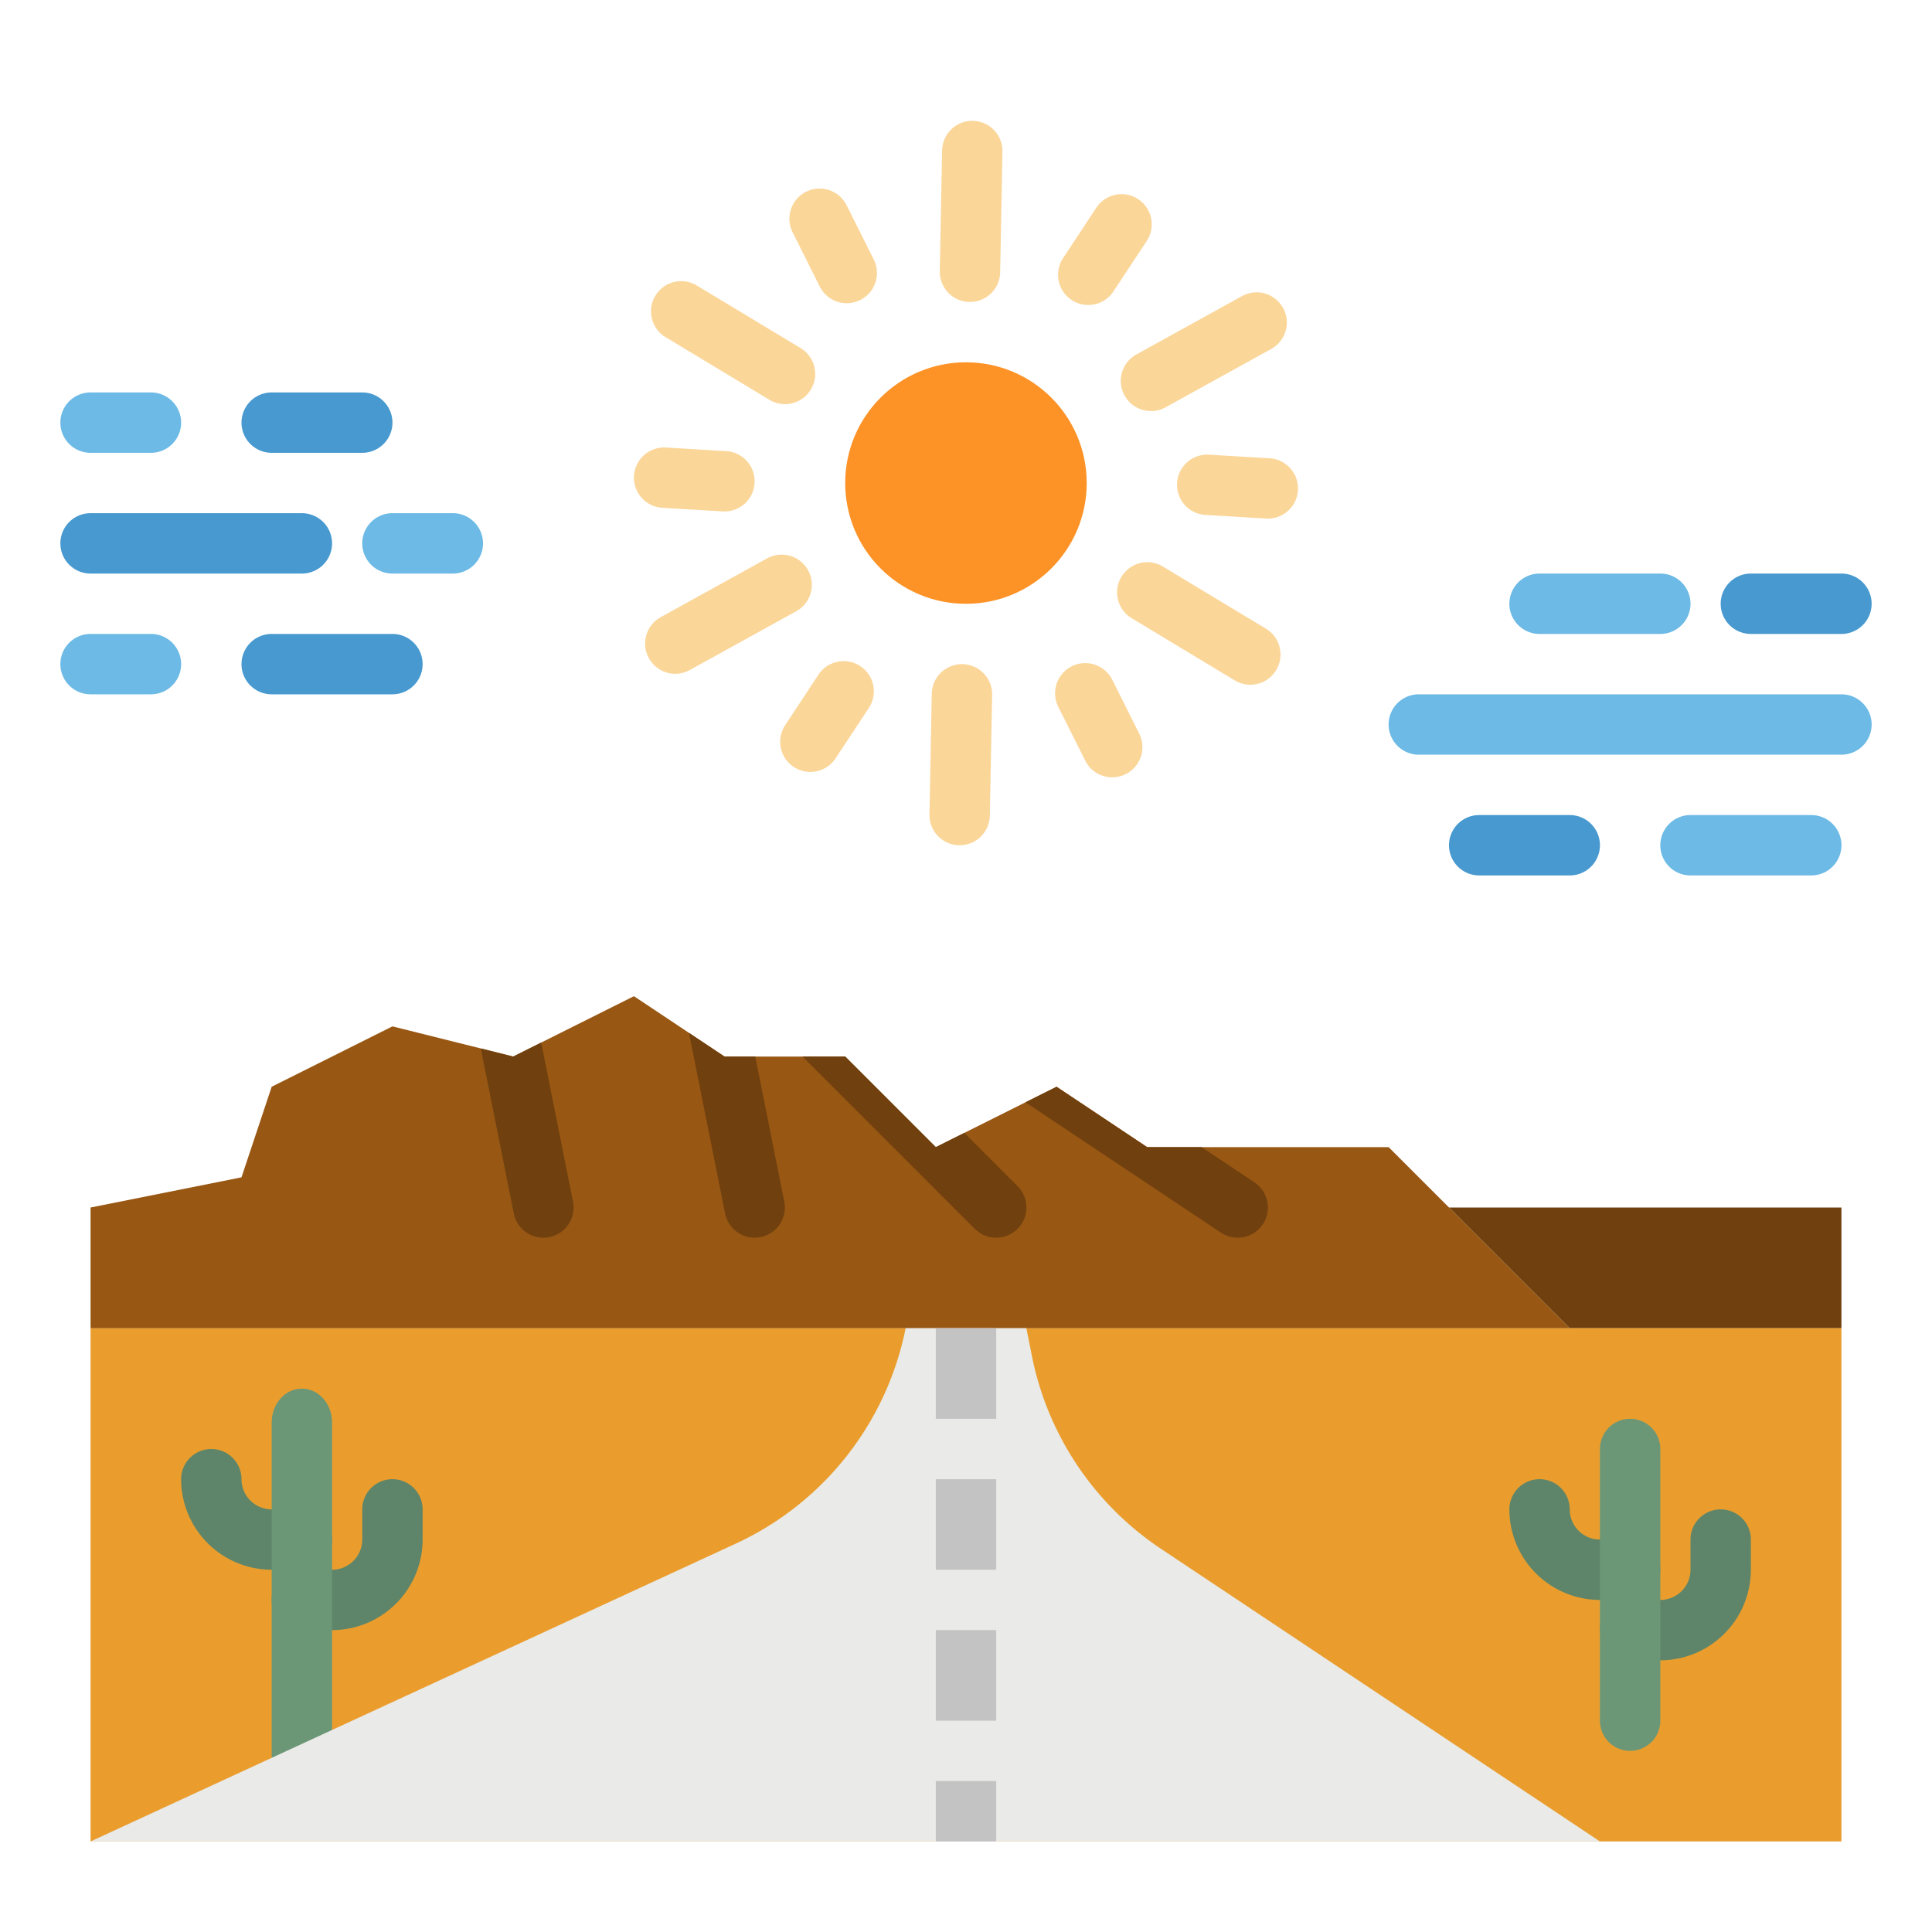 <svg height="512" viewBox="0 0 512 512" width="512" xmlns="http://www.w3.org/2000/svg"><g id="flat"><path d="m384 320h104v32h-72z" fill="#70400e"/><circle cx="255.988" cy="128.013" fill="#fd9226" r="32"/><g fill="#fbd699"><path d="m288.39 80.822a8 8 0 0 1 -6.67-12.407l8.819-13.367a8 8 0 1 1 13.355 8.812l-8.819 13.367a7.994 7.994 0 0 1 -6.685 3.595z"/><path d="m224.4 80.352a8 8 0 0 1 -7.16-4.422l-7.166-14.321a8 8 0 1 1 14.308-7.16l7.166 14.321a8 8 0 0 1 -7.148 11.582z"/><path d="m191.994 135.542c-.161 0-.322 0-.485-.015l-15.986-.954a8 8 0 0 1 .955-15.972l15.985.955a8 8 0 0 1 -.469 15.986z"/><path d="m214.752 204.572a8 8 0 0 1 -6.669-12.407l8.817-13.365a8 8 0 1 1 13.355 8.812l-8.819 13.367a7.992 7.992 0 0 1 -6.684 3.593z"/><path d="m294.753 206a8 8 0 0 1 -7.16-4.422l-7.166-14.322a8 8 0 0 1 14.308-7.16l7.166 14.322a8 8 0 0 1 -7.148 11.582z"/><path d="m335.982 137.438c-.16 0-.321 0-.484-.014l-15.985-.955a8 8 0 1 1 .954-15.971l15.985.954a8 8 0 0 1 -.47 15.986z"/><path d="m305.017 108.941a8 8 0 0 1 -3.875-15l28.011-15.47a8 8 0 1 1 7.736 14.006l-28.012 15.47a7.966 7.966 0 0 1 -3.86.994z"/><path d="m257.056 80.022h-.156a8 8 0 0 1 -7.846-8.151l.609-31.994a8 8 0 1 1 16 .3l-.609 31.994a8 8 0 0 1 -7.998 7.851z"/><path d="m208.024 107.1a7.952 7.952 0 0 1 -4.123-1.15l-27.401-16.528a8 8 0 1 1 8.261-13.7l27.4 16.524a8 8 0 0 1 -4.139 14.852z"/><path d="m178.962 178.557a8 8 0 0 1 -3.875-15l28.013-15.474a8 8 0 1 1 7.735 14l-28.011 15.47a7.968 7.968 0 0 1 -3.862 1.004z"/><path d="m254.317 224h-.155a8 8 0 0 1 -7.846-8.151l.609-31.994a8 8 0 0 1 16 .305l-.609 31.994a8 8 0 0 1 -7.999 7.846z"/><path d="m331.34 181.455a7.961 7.961 0 0 1 -4.123-1.15l-27.4-16.524a8 8 0 0 1 8.262-13.7l27.4 16.524a8 8 0 0 1 -4.139 14.852z"/></g><path d="m24 352h464v136h-464z" fill="#ea9d2d"/><path d="m416 352h-392v-32l40-8 8-24 32-16 23.42 5.85 8.58 2.15 7.42-3.71 24.58-12.29 14.59 9.73 9.41 6.27h32l24 24 7.55-3.77 16.21-8.11 8.24-4.12 24 16h64z" fill="#985713"/><path d="m269.66 325.66a8.015 8.015 0 0 1 -11.32 0l-45.66-45.66h11.32l24 24 7.55-3.77 14.11 14.11a8.015 8.015 0 0 1 0 11.32z" fill="#70400e"/><path d="m334.66 324.44a8.016 8.016 0 0 1 -11.1 2.22l-51.8-34.54 8.24-4.12 24 16h14.43l14.01 9.34a8.013 8.013 0 0 1 2.22 11.1z" fill="#70400e"/><path d="m201.57 327.84a7.772 7.772 0 0 1 -1.58.16 8 8 0 0 1 -7.83-6.43l-9.57-47.84 9.41 6.27h8.15l7.69 38.43a7.99 7.99 0 0 1 -6.27 9.41z" fill="#70400e"/><path d="m145.57 327.84a7.772 7.772 0 0 1 -1.58.16 8 8 0 0 1 -7.83-6.43l-8.74-43.72 8.58 2.15 7.42-3.71 8.42 42.14a7.99 7.99 0 0 1 -6.27 9.41z" fill="#70400e"/><path d="m88 432h-8a8 8 0 0 1 0-16h8a8.009 8.009 0 0 0 8-8v-8a8 8 0 0 1 16 0v8a24.028 24.028 0 0 1 -24 24z" fill="#5e8569"/><path d="m80 416h-8a24.028 24.028 0 0 1 -24-24 8 8 0 0 1 16 0 8.009 8.009 0 0 0 8 8h8a8 8 0 0 1 0 16z" fill="#5e8569"/><path d="m80 475.32c-4.418 0-8-4-8-8.943v-89.434c0-4.943 3.582-8.943 8-8.943s8 4 8 8.943v89.434c0 4.939-3.582 8.943-8 8.943z" fill="#6b9777"/><path d="m424 488h-400l170.96-78.91a80.2 80.2 0 0 0 45.04-57.09h32l1.48 7.42a80.244 80.244 0 0 0 34.16 51.01z" fill="#eaeae8"/><path d="m440 440h-8a8 8 0 0 1 0-16h8a8.009 8.009 0 0 0 8-8v-8a8 8 0 0 1 16 0v8a24.028 24.028 0 0 1 -24 24z" fill="#5e8569"/><path d="m432 424h-8a24.028 24.028 0 0 1 -24-24 8 8 0 0 1 16 0 8.009 8.009 0 0 0 8 8h8a8 8 0 0 1 0 16z" fill="#5e8569"/><path d="m440 168h-32a8 8 0 0 1 0-16h32a8 8 0 0 1 0 16z" fill="#6cbae5"/><path d="m488 200h-112a8 8 0 0 1 0-16h112a8 8 0 0 1 0 16z" fill="#6cbae5"/><path d="m480 232h-32a8 8 0 0 1 0-16h32a8 8 0 0 1 0 16z" fill="#6cbae5"/><path d="m416 232h-24a8 8 0 0 1 0-16h24a8 8 0 0 1 0 16z" fill="#4799cf"/><path d="m80 152h-56a8 8 0 0 1 0-16h56a8 8 0 0 1 0 16z" fill="#4799cf"/><path d="m96 120h-24a8 8 0 0 1 0-16h24a8 8 0 0 1 0 16z" fill="#4799cf"/><path d="m488 168h-24a8 8 0 0 1 0-16h24a8 8 0 0 1 0 16z" fill="#4799cf"/><path d="m120 152h-16a8 8 0 0 1 0-16h16a8 8 0 0 1 0 16z" fill="#6cbae5"/><path d="m104 184h-32a8 8 0 0 1 0-16h32a8 8 0 0 1 0 16z" fill="#4799cf"/><path d="m40 184h-16a8 8 0 0 1 0-16h16a8 8 0 0 1 0 16z" fill="#6cbae5"/><path d="m40 120h-16a8 8 0 0 1 0-16h16a8 8 0 0 1 0 16z" fill="#6cbae5"/><path d="m432 464a8 8 0 0 1 -8-8v-72a8 8 0 0 1 16 0v72a8 8 0 0 1 -8 8z" fill="#6b9777"/><path d="m248 352h16v24h-16z" fill="#c3c3c3"/><path d="m248 392h16v24h-16z" fill="#c3c3c3"/><path d="m248 432h16v24h-16z" fill="#c3c3c3"/><path d="m248 472h16v16h-16z" fill="#c3c3c3"/></g></svg>